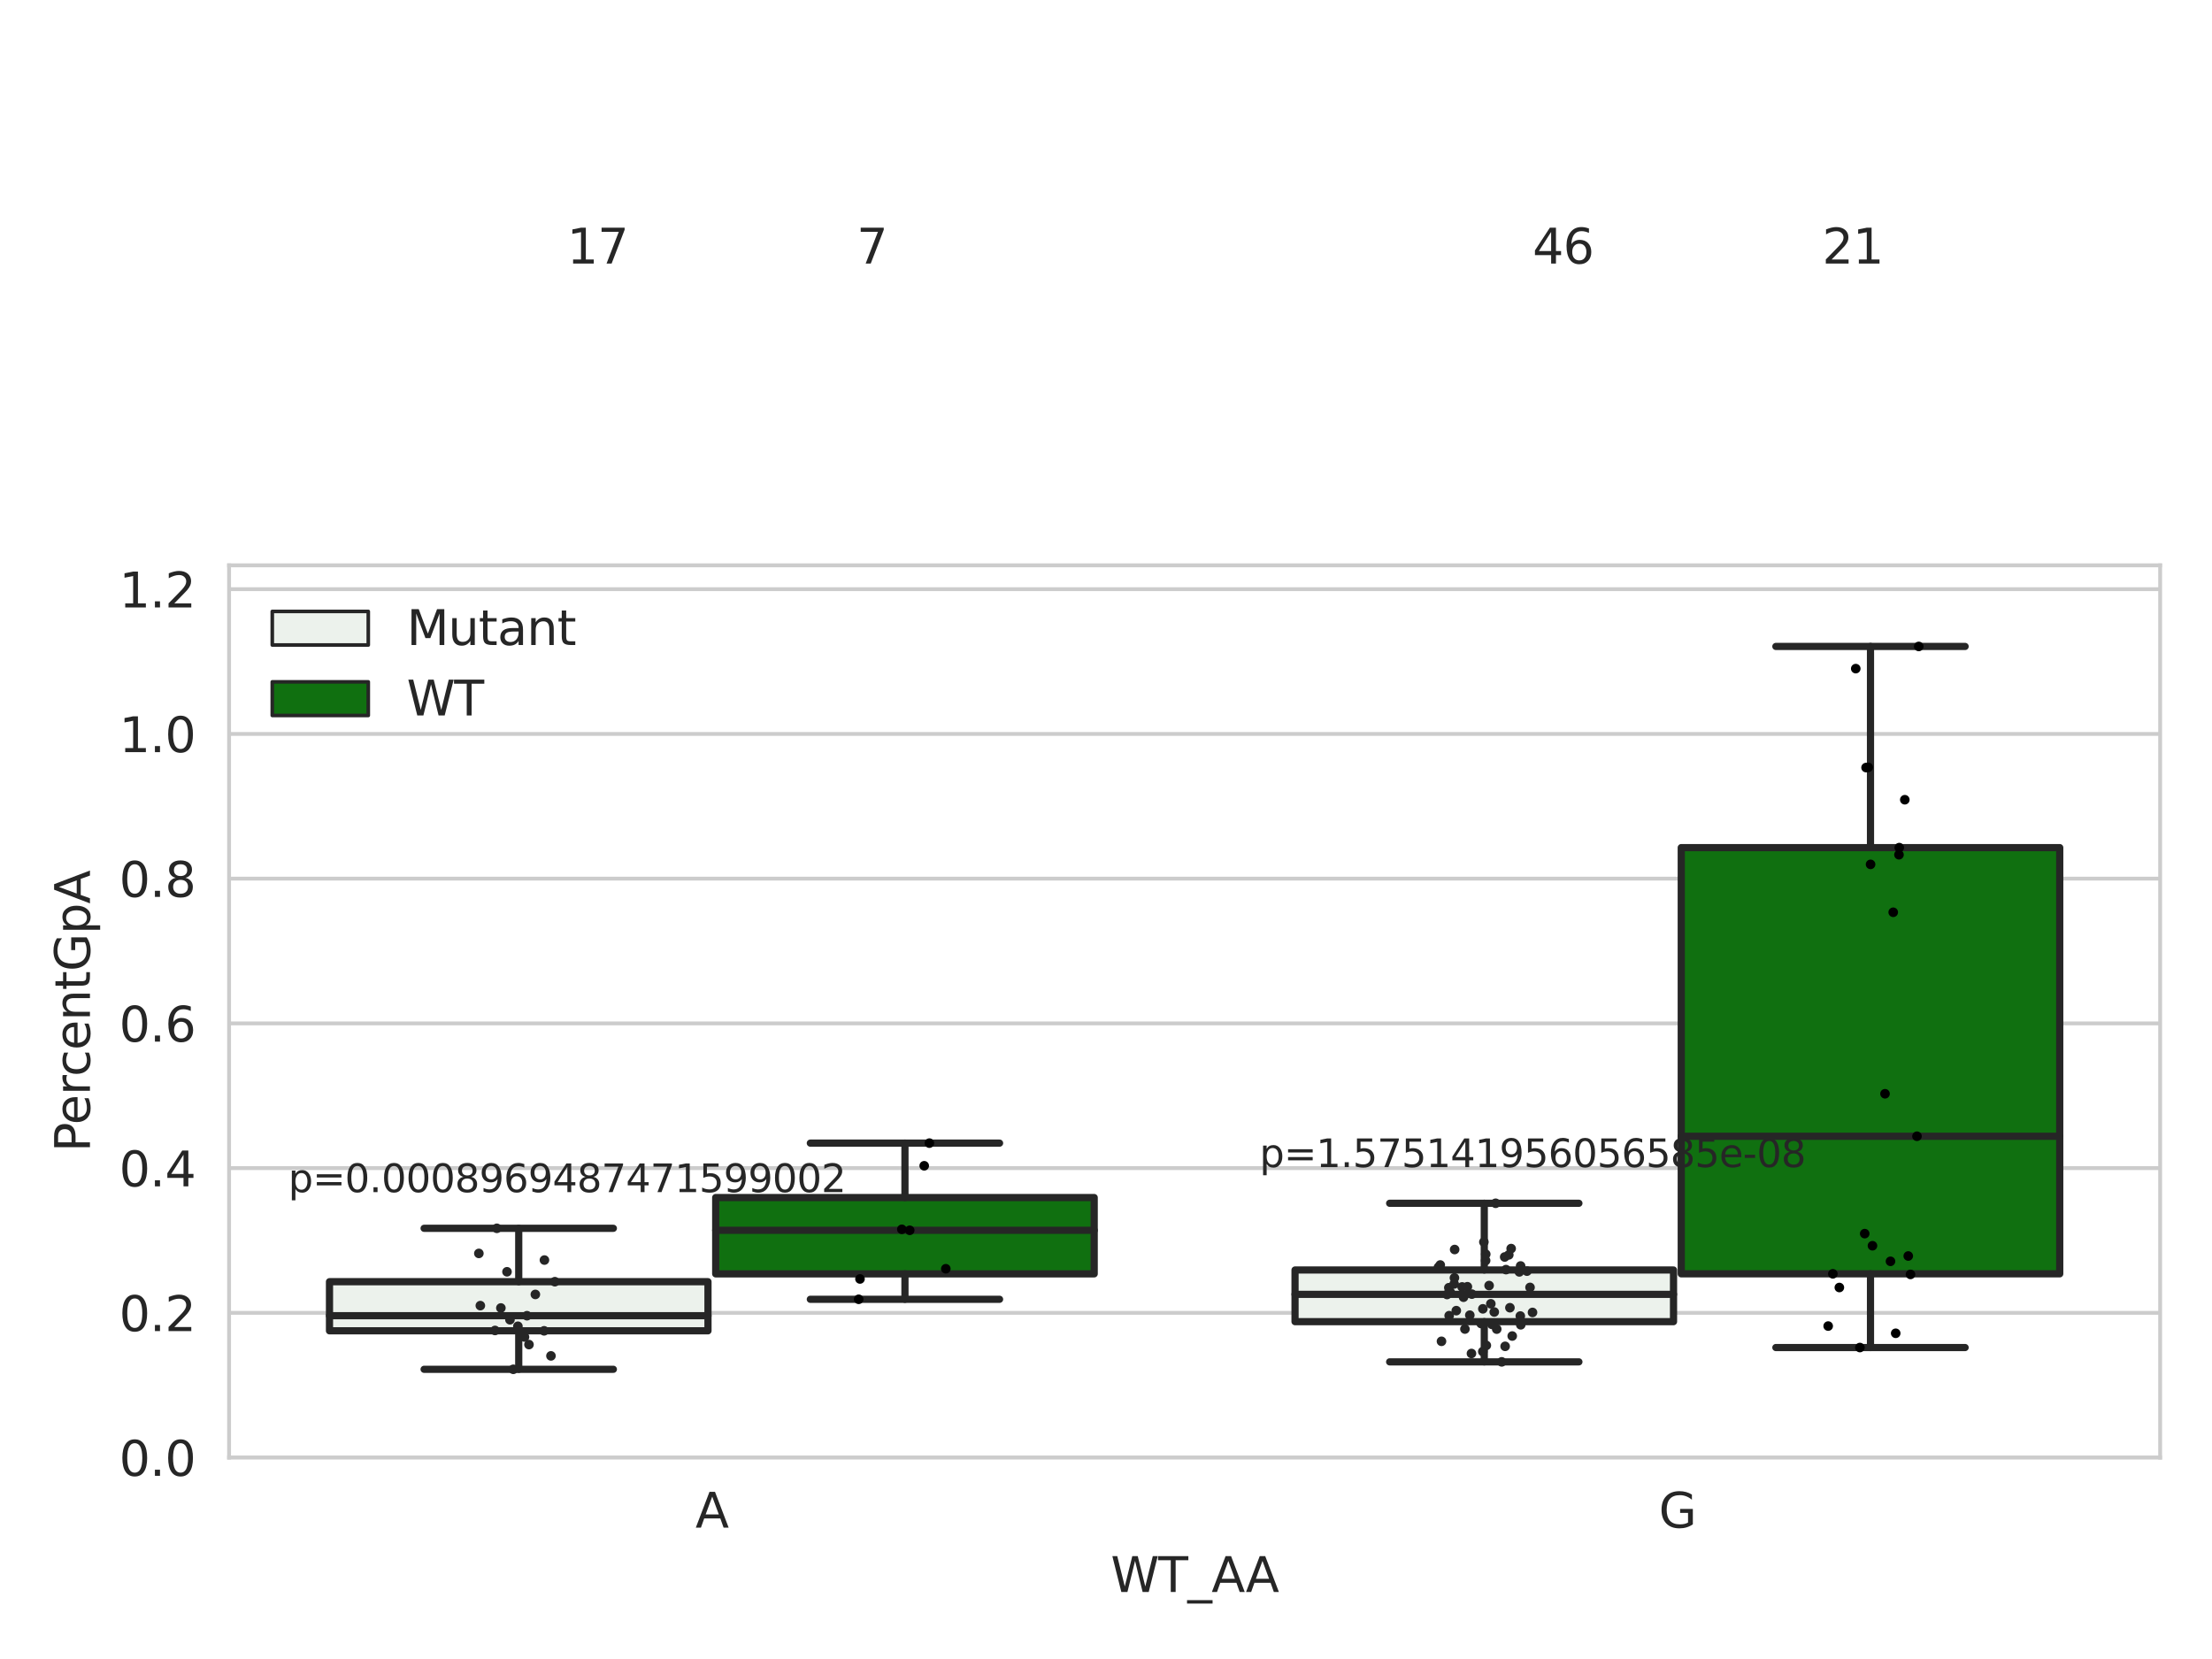<?xml version="1.0" encoding="utf-8" standalone="no"?>
<!DOCTYPE svg PUBLIC "-//W3C//DTD SVG 1.1//EN"
  "http://www.w3.org/Graphics/SVG/1.1/DTD/svg11.dtd">
<svg xmlns:xlink="http://www.w3.org/1999/xlink" width="460.8pt" height="345.6pt" viewBox="0 0 460.8 345.6" xmlns="http://www.w3.org/2000/svg" version="1.1">
 <defs>
  <style type="text/css">*{stroke-linejoin: round; stroke-linecap: butt}</style>
 </defs>
 <g id="figure_1">
  <g id="patch_1">
   <path d="M 0 345.6 
L 460.8 345.6 
L 460.8 0 
L 0 0 
z
" style="fill: #ffffff"/>
  </g>
  <g id="axes_1">
   <g id="patch_2">
    <path d="M 47.72 303.64 
L 450 303.64 
L 450 117.769 
L 47.72 117.769 
z
" style="fill: #ffffff"/>
   </g>
   <g id="matplotlib.axis_1">
    <g id="xtick_1">
     <g id="text_1">
      <!-- A -->
      <g style="fill: #262626" transform="translate(144.87 318.238)scale(0.1 -0.1)">
       <defs>
        <path id="DejaVuSans-41" d="M 2188 4044 
L 1331 1722 
L 3047 1722 
L 2188 4044 
z
M 1831 4666 
L 2547 4666 
L 4325 0 
L 3669 0 
L 3244 1197 
L 1141 1197 
L 716 0 
L 50 0 
L 1831 4666 
z
" transform="scale(0.016)"/>
       </defs>
       <use xlink:href="#DejaVuSans-41"/>
      </g>
     </g>
    </g>
    <g id="xtick_2">
     <g id="text_2">
      <!-- G -->
      <g style="fill: #262626" transform="translate(345.556 318.238)scale(0.1 -0.1)">
       <defs>
        <path id="DejaVuSans-47" d="M 3809 666 
L 3809 1919 
L 2778 1919 
L 2778 2438 
L 4434 2438 
L 4434 434 
Q 4069 175 3628 42 
Q 3188 -91 2688 -91 
Q 1594 -91 976 548 
Q 359 1188 359 2328 
Q 359 3472 976 4111 
Q 1594 4750 2688 4750 
Q 3144 4750 3555 4637 
Q 3966 4525 4313 4306 
L 4313 3634 
Q 3963 3931 3569 4081 
Q 3175 4231 2741 4231 
Q 1884 4231 1454 3753 
Q 1025 3275 1025 2328 
Q 1025 1384 1454 906 
Q 1884 428 2741 428 
Q 3075 428 3337 486 
Q 3600 544 3809 666 
z
" transform="scale(0.016)"/>
       </defs>
       <use xlink:href="#DejaVuSans-47"/>
      </g>
     </g>
    </g>
    <g id="text_3">
     <!-- WT_AA -->
     <g style="fill: #262626" transform="translate(231.384 331.638)scale(0.1 -0.1)">
      <defs>
       <path id="DejaVuSans-57" d="M 213 4666 
L 850 4666 
L 1831 722 
L 2809 4666 
L 3519 4666 
L 4500 722 
L 5478 4666 
L 6119 4666 
L 4947 0 
L 4153 0 
L 3169 4050 
L 2175 0 
L 1381 0 
L 213 4666 
z
" transform="scale(0.016)"/>
       <path id="DejaVuSans-54" d="M -19 4666 
L 3928 4666 
L 3928 4134 
L 2272 4134 
L 2272 0 
L 1638 0 
L 1638 4134 
L -19 4134 
L -19 4666 
z
" transform="scale(0.016)"/>
       <path id="DejaVuSans-5f" d="M 3263 -1063 
L 3263 -1509 
L -63 -1509 
L -63 -1063 
L 3263 -1063 
z
" transform="scale(0.016)"/>
      </defs>
      <use xlink:href="#DejaVuSans-57"/>
      <use xlink:href="#DejaVuSans-54" x="98.877"/>
      <use xlink:href="#DejaVuSans-5f" x="159.961"/>
      <use xlink:href="#DejaVuSans-41" x="209.961"/>
      <use xlink:href="#DejaVuSans-41" x="281.119"/>
     </g>
    </g>
   </g>
   <g id="matplotlib.axis_2">
    <g id="ytick_1">
     <g id="line2d_1">
      <path d="M 47.72 303.64 
L 450 303.64 
" clip-path="url(#pddbff10320)" style="fill: none; stroke: #cccccc; stroke-width: 0.8; stroke-linecap: round"/>
     </g>
     <g id="text_4">
      <!-- 0.0 -->
      <g style="fill: #262626" transform="translate(24.817 307.439)scale(0.1 -0.1)">
       <defs>
        <path id="DejaVuSans-30" d="M 2034 4250 
Q 1547 4250 1301 3770 
Q 1056 3291 1056 2328 
Q 1056 1369 1301 889 
Q 1547 409 2034 409 
Q 2525 409 2770 889 
Q 3016 1369 3016 2328 
Q 3016 3291 2770 3770 
Q 2525 4250 2034 4250 
z
M 2034 4750 
Q 2819 4750 3233 4129 
Q 3647 3509 3647 2328 
Q 3647 1150 3233 529 
Q 2819 -91 2034 -91 
Q 1250 -91 836 529 
Q 422 1150 422 2328 
Q 422 3509 836 4129 
Q 1250 4750 2034 4750 
z
" transform="scale(0.016)"/>
        <path id="DejaVuSans-2e" d="M 684 794 
L 1344 794 
L 1344 0 
L 684 0 
L 684 794 
z
" transform="scale(0.016)"/>
       </defs>
       <use xlink:href="#DejaVuSans-30"/>
       <use xlink:href="#DejaVuSans-2e" x="63.623"/>
       <use xlink:href="#DejaVuSans-30" x="95.41"/>
      </g>
     </g>
    </g>
    <g id="ytick_2">
     <g id="line2d_2">
      <path d="M 47.72 273.49 
L 450 273.49 
" clip-path="url(#pddbff10320)" style="fill: none; stroke: #cccccc; stroke-width: 0.8; stroke-linecap: round"/>
     </g>
     <g id="text_5">
      <!-- 0.2 -->
      <g style="fill: #262626" transform="translate(24.817 277.289)scale(0.1 -0.1)">
       <defs>
        <path id="DejaVuSans-32" d="M 1228 531 
L 3431 531 
L 3431 0 
L 469 0 
L 469 531 
Q 828 903 1448 1529 
Q 2069 2156 2228 2338 
Q 2531 2678 2651 2914 
Q 2772 3150 2772 3378 
Q 2772 3750 2511 3984 
Q 2250 4219 1831 4219 
Q 1534 4219 1204 4116 
Q 875 4013 500 3803 
L 500 4441 
Q 881 4594 1212 4672 
Q 1544 4750 1819 4750 
Q 2544 4750 2975 4387 
Q 3406 4025 3406 3419 
Q 3406 3131 3298 2873 
Q 3191 2616 2906 2266 
Q 2828 2175 2409 1742 
Q 1991 1309 1228 531 
z
" transform="scale(0.016)"/>
       </defs>
       <use xlink:href="#DejaVuSans-30"/>
       <use xlink:href="#DejaVuSans-2e" x="63.623"/>
       <use xlink:href="#DejaVuSans-32" x="95.41"/>
      </g>
     </g>
    </g>
    <g id="ytick_3">
     <g id="line2d_3">
      <path d="M 47.72 243.34 
L 450 243.34 
" clip-path="url(#pddbff10320)" style="fill: none; stroke: #cccccc; stroke-width: 0.8; stroke-linecap: round"/>
     </g>
     <g id="text_6">
      <!-- 0.4 -->
      <g style="fill: #262626" transform="translate(24.817 247.139)scale(0.1 -0.1)">
       <defs>
        <path id="DejaVuSans-34" d="M 2419 4116 
L 825 1625 
L 2419 1625 
L 2419 4116 
z
M 2253 4666 
L 3047 4666 
L 3047 1625 
L 3713 1625 
L 3713 1100 
L 3047 1100 
L 3047 0 
L 2419 0 
L 2419 1100 
L 313 1100 
L 313 1709 
L 2253 4666 
z
" transform="scale(0.016)"/>
       </defs>
       <use xlink:href="#DejaVuSans-30"/>
       <use xlink:href="#DejaVuSans-2e" x="63.623"/>
       <use xlink:href="#DejaVuSans-34" x="95.41"/>
      </g>
     </g>
    </g>
    <g id="ytick_4">
     <g id="line2d_4">
      <path d="M 47.72 213.189 
L 450 213.189 
" clip-path="url(#pddbff10320)" style="fill: none; stroke: #cccccc; stroke-width: 0.8; stroke-linecap: round"/>
     </g>
     <g id="text_7">
      <!-- 0.6 -->
      <g style="fill: #262626" transform="translate(24.817 216.989)scale(0.1 -0.1)">
       <defs>
        <path id="DejaVuSans-36" d="M 2113 2584 
Q 1688 2584 1439 2293 
Q 1191 2003 1191 1497 
Q 1191 994 1439 701 
Q 1688 409 2113 409 
Q 2538 409 2786 701 
Q 3034 994 3034 1497 
Q 3034 2003 2786 2293 
Q 2538 2584 2113 2584 
z
M 3366 4563 
L 3366 3988 
Q 3128 4100 2886 4159 
Q 2644 4219 2406 4219 
Q 1781 4219 1451 3797 
Q 1122 3375 1075 2522 
Q 1259 2794 1537 2939 
Q 1816 3084 2150 3084 
Q 2853 3084 3261 2657 
Q 3669 2231 3669 1497 
Q 3669 778 3244 343 
Q 2819 -91 2113 -91 
Q 1303 -91 875 529 
Q 447 1150 447 2328 
Q 447 3434 972 4092 
Q 1497 4750 2381 4750 
Q 2619 4750 2861 4703 
Q 3103 4656 3366 4563 
z
" transform="scale(0.016)"/>
       </defs>
       <use xlink:href="#DejaVuSans-30"/>
       <use xlink:href="#DejaVuSans-2e" x="63.623"/>
       <use xlink:href="#DejaVuSans-36" x="95.41"/>
      </g>
     </g>
    </g>
    <g id="ytick_5">
     <g id="line2d_5">
      <path d="M 47.72 183.039 
L 450 183.039 
" clip-path="url(#pddbff10320)" style="fill: none; stroke: #cccccc; stroke-width: 0.8; stroke-linecap: round"/>
     </g>
     <g id="text_8">
      <!-- 0.8 -->
      <g style="fill: #262626" transform="translate(24.817 186.838)scale(0.1 -0.1)">
       <defs>
        <path id="DejaVuSans-38" d="M 2034 2216 
Q 1584 2216 1326 1975 
Q 1069 1734 1069 1313 
Q 1069 891 1326 650 
Q 1584 409 2034 409 
Q 2484 409 2743 651 
Q 3003 894 3003 1313 
Q 3003 1734 2745 1975 
Q 2488 2216 2034 2216 
z
M 1403 2484 
Q 997 2584 770 2862 
Q 544 3141 544 3541 
Q 544 4100 942 4425 
Q 1341 4750 2034 4750 
Q 2731 4750 3128 4425 
Q 3525 4100 3525 3541 
Q 3525 3141 3298 2862 
Q 3072 2584 2669 2484 
Q 3125 2378 3379 2068 
Q 3634 1759 3634 1313 
Q 3634 634 3220 271 
Q 2806 -91 2034 -91 
Q 1263 -91 848 271 
Q 434 634 434 1313 
Q 434 1759 690 2068 
Q 947 2378 1403 2484 
z
M 1172 3481 
Q 1172 3119 1398 2916 
Q 1625 2713 2034 2713 
Q 2441 2713 2670 2916 
Q 2900 3119 2900 3481 
Q 2900 3844 2670 4047 
Q 2441 4250 2034 4250 
Q 1625 4250 1398 4047 
Q 1172 3844 1172 3481 
z
" transform="scale(0.016)"/>
       </defs>
       <use xlink:href="#DejaVuSans-30"/>
       <use xlink:href="#DejaVuSans-2e" x="63.623"/>
       <use xlink:href="#DejaVuSans-38" x="95.41"/>
      </g>
     </g>
    </g>
    <g id="ytick_6">
     <g id="line2d_6">
      <path d="M 47.72 152.889 
L 450 152.889 
" clip-path="url(#pddbff10320)" style="fill: none; stroke: #cccccc; stroke-width: 0.8; stroke-linecap: round"/>
     </g>
     <g id="text_9">
      <!-- 1.0 -->
      <g style="fill: #262626" transform="translate(24.817 156.688)scale(0.1 -0.1)">
       <defs>
        <path id="DejaVuSans-31" d="M 794 531 
L 1825 531 
L 1825 4091 
L 703 3866 
L 703 4441 
L 1819 4666 
L 2450 4666 
L 2450 531 
L 3481 531 
L 3481 0 
L 794 0 
L 794 531 
z
" transform="scale(0.016)"/>
       </defs>
       <use xlink:href="#DejaVuSans-31"/>
       <use xlink:href="#DejaVuSans-2e" x="63.623"/>
       <use xlink:href="#DejaVuSans-30" x="95.41"/>
      </g>
     </g>
    </g>
    <g id="ytick_7">
     <g id="line2d_7">
      <path d="M 47.72 122.739 
L 450 122.739 
" clip-path="url(#pddbff10320)" style="fill: none; stroke: #cccccc; stroke-width: 0.8; stroke-linecap: round"/>
     </g>
     <g id="text_10">
      <!-- 1.2 -->
      <g style="fill: #262626" transform="translate(24.817 126.538)scale(0.1 -0.1)">
       <use xlink:href="#DejaVuSans-31"/>
       <use xlink:href="#DejaVuSans-2e" x="63.623"/>
       <use xlink:href="#DejaVuSans-32" x="95.41"/>
      </g>
     </g>
    </g>
    <g id="text_11">
     <!-- PercentGpA -->
     <g style="fill: #262626" transform="translate(18.737 239.981)rotate(-90)scale(0.1 -0.1)">
      <defs>
       <path id="DejaVuSans-50" d="M 1259 4147 
L 1259 2394 
L 2053 2394 
Q 2494 2394 2734 2622 
Q 2975 2850 2975 3272 
Q 2975 3691 2734 3919 
Q 2494 4147 2053 4147 
L 1259 4147 
z
M 628 4666 
L 2053 4666 
Q 2838 4666 3239 4311 
Q 3641 3956 3641 3272 
Q 3641 2581 3239 2228 
Q 2838 1875 2053 1875 
L 1259 1875 
L 1259 0 
L 628 0 
L 628 4666 
z
" transform="scale(0.016)"/>
       <path id="DejaVuSans-65" d="M 3597 1894 
L 3597 1613 
L 953 1613 
Q 991 1019 1311 708 
Q 1631 397 2203 397 
Q 2534 397 2845 478 
Q 3156 559 3463 722 
L 3463 178 
Q 3153 47 2828 -22 
Q 2503 -91 2169 -91 
Q 1331 -91 842 396 
Q 353 884 353 1716 
Q 353 2575 817 3079 
Q 1281 3584 2069 3584 
Q 2775 3584 3186 3129 
Q 3597 2675 3597 1894 
z
M 3022 2063 
Q 3016 2534 2758 2815 
Q 2500 3097 2075 3097 
Q 1594 3097 1305 2825 
Q 1016 2553 972 2059 
L 3022 2063 
z
" transform="scale(0.016)"/>
       <path id="DejaVuSans-72" d="M 2631 2963 
Q 2534 3019 2420 3045 
Q 2306 3072 2169 3072 
Q 1681 3072 1420 2755 
Q 1159 2438 1159 1844 
L 1159 0 
L 581 0 
L 581 3500 
L 1159 3500 
L 1159 2956 
Q 1341 3275 1631 3429 
Q 1922 3584 2338 3584 
Q 2397 3584 2469 3576 
Q 2541 3569 2628 3553 
L 2631 2963 
z
" transform="scale(0.016)"/>
       <path id="DejaVuSans-63" d="M 3122 3366 
L 3122 2828 
Q 2878 2963 2633 3030 
Q 2388 3097 2138 3097 
Q 1578 3097 1268 2742 
Q 959 2388 959 1747 
Q 959 1106 1268 751 
Q 1578 397 2138 397 
Q 2388 397 2633 464 
Q 2878 531 3122 666 
L 3122 134 
Q 2881 22 2623 -34 
Q 2366 -91 2075 -91 
Q 1284 -91 818 406 
Q 353 903 353 1747 
Q 353 2603 823 3093 
Q 1294 3584 2113 3584 
Q 2378 3584 2631 3529 
Q 2884 3475 3122 3366 
z
" transform="scale(0.016)"/>
       <path id="DejaVuSans-6e" d="M 3513 2113 
L 3513 0 
L 2938 0 
L 2938 2094 
Q 2938 2591 2744 2837 
Q 2550 3084 2163 3084 
Q 1697 3084 1428 2787 
Q 1159 2491 1159 1978 
L 1159 0 
L 581 0 
L 581 3500 
L 1159 3500 
L 1159 2956 
Q 1366 3272 1645 3428 
Q 1925 3584 2291 3584 
Q 2894 3584 3203 3211 
Q 3513 2838 3513 2113 
z
" transform="scale(0.016)"/>
       <path id="DejaVuSans-74" d="M 1172 4494 
L 1172 3500 
L 2356 3500 
L 2356 3053 
L 1172 3053 
L 1172 1153 
Q 1172 725 1289 603 
Q 1406 481 1766 481 
L 2356 481 
L 2356 0 
L 1766 0 
Q 1100 0 847 248 
Q 594 497 594 1153 
L 594 3053 
L 172 3053 
L 172 3500 
L 594 3500 
L 594 4494 
L 1172 4494 
z
" transform="scale(0.016)"/>
       <path id="DejaVuSans-70" d="M 1159 525 
L 1159 -1331 
L 581 -1331 
L 581 3500 
L 1159 3500 
L 1159 2969 
Q 1341 3281 1617 3432 
Q 1894 3584 2278 3584 
Q 2916 3584 3314 3078 
Q 3713 2572 3713 1747 
Q 3713 922 3314 415 
Q 2916 -91 2278 -91 
Q 1894 -91 1617 61 
Q 1341 213 1159 525 
z
M 3116 1747 
Q 3116 2381 2855 2742 
Q 2594 3103 2138 3103 
Q 1681 3103 1420 2742 
Q 1159 2381 1159 1747 
Q 1159 1113 1420 752 
Q 1681 391 2138 391 
Q 2594 391 2855 752 
Q 3116 1113 3116 1747 
z
" transform="scale(0.016)"/>
      </defs>
      <use xlink:href="#DejaVuSans-50"/>
      <use xlink:href="#DejaVuSans-65" x="56.678"/>
      <use xlink:href="#DejaVuSans-72" x="118.201"/>
      <use xlink:href="#DejaVuSans-63" x="157.064"/>
      <use xlink:href="#DejaVuSans-65" x="212.045"/>
      <use xlink:href="#DejaVuSans-6e" x="273.568"/>
      <use xlink:href="#DejaVuSans-74" x="336.947"/>
      <use xlink:href="#DejaVuSans-47" x="376.156"/>
      <use xlink:href="#DejaVuSans-70" x="453.646"/>
      <use xlink:href="#DejaVuSans-41" x="517.123"/>
     </g>
    </g>
   </g>
   <g id="patch_3">
    <path d="M 68.639 277.234 
L 147.485 277.234 
L 147.485 267 
L 68.639 267 
L 68.639 277.234 
z
" clip-path="url(#pddbff10320)" style="fill: #ecf2ec; stroke: #262626; stroke-width: 1.5; stroke-linejoin: miter"/>
   </g>
   <g id="patch_4">
    <path d="M 149.095 265.368 
L 227.941 265.368 
L 227.941 249.469 
L 149.095 249.469 
L 149.095 265.368 
z
" clip-path="url(#pddbff10320)" style="fill: #107010; stroke: #262626; stroke-width: 1.5; stroke-linejoin: miter"/>
   </g>
   <g id="patch_5">
    <path d="M 269.779 275.326 
L 348.625 275.326 
L 348.625 264.564 
L 269.779 264.564 
L 269.779 275.326 
z
" clip-path="url(#pddbff10320)" style="fill: #ecf2ec; stroke: #262626; stroke-width: 1.5; stroke-linejoin: miter"/>
   </g>
   <g id="patch_6">
    <path d="M 350.235 265.361 
L 429.081 265.361 
L 429.081 176.574 
L 350.235 176.574 
L 350.235 265.361 
z
" clip-path="url(#pddbff10320)" style="fill: #107010; stroke: #262626; stroke-width: 1.5; stroke-linejoin: miter"/>
   </g>
   <g id="patch_7">
    <path d="M 148.29 303.64 
L 148.29 303.64 
L 148.29 303.64 
L 148.29 303.64 
z
" clip-path="url(#pddbff10320)" style="fill: #ecf2ec; stroke: #262626; stroke-width: 0.75; stroke-linejoin: miter"/>
   </g>
   <g id="patch_8">
    <path d="M 148.29 303.64 
L 148.29 303.64 
L 148.29 303.64 
L 148.29 303.64 
z
" clip-path="url(#pddbff10320)" style="fill: #107010; stroke: #262626; stroke-width: 0.75; stroke-linejoin: miter"/>
   </g>
   <g id="PathCollection_1"/>
   <g id="PathCollection_2"/>
   <g id="line2d_8">
    <path d="M 108.062 277.234 
L 108.062 285.251 
" clip-path="url(#pddbff10320)" style="fill: none; stroke: #262626; stroke-width: 1.5; stroke-linecap: round"/>
   </g>
   <g id="line2d_9">
    <path d="M 108.062 267 
L 108.062 255.879 
" clip-path="url(#pddbff10320)" style="fill: none; stroke: #262626; stroke-width: 1.5; stroke-linecap: round"/>
   </g>
   <g id="line2d_10">
    <path d="M 88.35 285.251 
L 127.774 285.251 
" clip-path="url(#pddbff10320)" style="fill: none; stroke: #262626; stroke-width: 1.5; stroke-linecap: round"/>
   </g>
   <g id="line2d_11">
    <path d="M 88.35 255.879 
L 127.774 255.879 
" clip-path="url(#pddbff10320)" style="fill: none; stroke: #262626; stroke-width: 1.5; stroke-linecap: round"/>
   </g>
   <g id="line2d_12"/>
   <g id="line2d_13">
    <path d="M 188.518 265.368 
L 188.518 270.665 
" clip-path="url(#pddbff10320)" style="fill: none; stroke: #262626; stroke-width: 1.5; stroke-linecap: round"/>
   </g>
   <g id="line2d_14">
    <path d="M 188.518 249.469 
L 188.518 238.134 
" clip-path="url(#pddbff10320)" style="fill: none; stroke: #262626; stroke-width: 1.5; stroke-linecap: round"/>
   </g>
   <g id="line2d_15">
    <path d="M 168.806 270.665 
L 208.23 270.665 
" clip-path="url(#pddbff10320)" style="fill: none; stroke: #262626; stroke-width: 1.5; stroke-linecap: round"/>
   </g>
   <g id="line2d_16">
    <path d="M 168.806 238.134 
L 208.23 238.134 
" clip-path="url(#pddbff10320)" style="fill: none; stroke: #262626; stroke-width: 1.5; stroke-linecap: round"/>
   </g>
   <g id="line2d_17"/>
   <g id="line2d_18">
    <path d="M 309.202 275.326 
L 309.202 283.7 
" clip-path="url(#pddbff10320)" style="fill: none; stroke: #262626; stroke-width: 1.5; stroke-linecap: round"/>
   </g>
   <g id="line2d_19">
    <path d="M 309.202 264.564 
L 309.202 250.665 
" clip-path="url(#pddbff10320)" style="fill: none; stroke: #262626; stroke-width: 1.5; stroke-linecap: round"/>
   </g>
   <g id="line2d_20">
    <path d="M 289.49 283.7 
L 328.914 283.7 
" clip-path="url(#pddbff10320)" style="fill: none; stroke: #262626; stroke-width: 1.5; stroke-linecap: round"/>
   </g>
   <g id="line2d_21">
    <path d="M 289.49 250.665 
L 328.914 250.665 
" clip-path="url(#pddbff10320)" style="fill: none; stroke: #262626; stroke-width: 1.5; stroke-linecap: round"/>
   </g>
   <g id="line2d_22"/>
   <g id="line2d_23">
    <path d="M 389.658 265.361 
L 389.658 280.717 
" clip-path="url(#pddbff10320)" style="fill: none; stroke: #262626; stroke-width: 1.5; stroke-linecap: round"/>
   </g>
   <g id="line2d_24">
    <path d="M 389.658 176.574 
L 389.658 134.666 
" clip-path="url(#pddbff10320)" style="fill: none; stroke: #262626; stroke-width: 1.5; stroke-linecap: round"/>
   </g>
   <g id="line2d_25">
    <path d="M 369.946 280.717 
L 409.37 280.717 
" clip-path="url(#pddbff10320)" style="fill: none; stroke: #262626; stroke-width: 1.5; stroke-linecap: round"/>
   </g>
   <g id="line2d_26">
    <path d="M 369.946 134.666 
L 409.37 134.666 
" clip-path="url(#pddbff10320)" style="fill: none; stroke: #262626; stroke-width: 1.5; stroke-linecap: round"/>
   </g>
   <g id="line2d_27"/>
   <g id="line2d_28">
    <path d="M 68.639 274.087 
L 147.485 274.087 
" clip-path="url(#pddbff10320)" style="fill: none; stroke: #262626; stroke-width: 1.5; stroke-linecap: round"/>
   </g>
   <g id="line2d_29">
    <path d="M 149.095 256.295 
L 227.941 256.295 
" clip-path="url(#pddbff10320)" style="fill: none; stroke: #262626; stroke-width: 1.5; stroke-linecap: round"/>
   </g>
   <g id="line2d_30">
    <path d="M 269.779 269.631 
L 348.625 269.631 
" clip-path="url(#pddbff10320)" style="fill: none; stroke: #262626; stroke-width: 1.5; stroke-linecap: round"/>
   </g>
   <g id="line2d_31">
    <path d="M 350.235 236.7 
L 429.081 236.7 
" clip-path="url(#pddbff10320)" style="fill: none; stroke: #262626; stroke-width: 1.5; stroke-linecap: round"/>
   </g>
   <g id="patch_9">
    <path d="M 47.72 303.64 
L 47.72 117.769 
" style="fill: none; stroke: #cccccc; stroke-width: 0.8; stroke-linejoin: miter; stroke-linecap: square"/>
   </g>
   <g id="patch_10">
    <path d="M 450 303.64 
L 450 117.769 
" style="fill: none; stroke: #cccccc; stroke-width: 0.8; stroke-linejoin: miter; stroke-linecap: square"/>
   </g>
   <g id="patch_11">
    <path d="M 47.72 303.64 
L 450 303.64 
" style="fill: none; stroke: #cccccc; stroke-width: 0.8; stroke-linejoin: miter; stroke-linecap: square"/>
   </g>
   <g id="patch_12">
    <path d="M 47.72 117.769 
L 450 117.769 
" style="fill: none; stroke: #cccccc; stroke-width: 0.8; stroke-linejoin: miter; stroke-linecap: square"/>
   </g>
   <g id="PathCollection_3">
    <defs>
     <path id="C0_0_58c06fc678" d="M 0 1 
C 0.265 1 0.52 0.895 0.707 0.707 
C 0.895 0.52 1 0.265 1 -0 
C 1 -0.265 0.895 -0.52 0.707 -0.707 
C 0.52 -0.895 0.265 -1 0 -1 
C -0.265 -1 -0.52 -0.895 -0.707 -0.707 
C -0.895 -0.52 -1 -0.265 -1 0 
C -1 0.265 -0.895 0.52 -0.707 0.707 
C -0.52 0.895 -0.265 1 0 1 
z
"/>
    </defs>
    <g clip-path="url(#pddbff10320)">
     <use xlink:href="#C0_0_58c06fc678" x="104.342" y="272.478" style="fill: #262626"/>
    </g>
    <g clip-path="url(#pddbff10320)">
     <use xlink:href="#C0_0_58c06fc678" x="114.776" y="282.456" style="fill: #262626"/>
    </g>
    <g clip-path="url(#pddbff10320)">
     <use xlink:href="#C0_0_58c06fc678" x="109.264" y="278.523" style="fill: #262626"/>
    </g>
    <g clip-path="url(#pddbff10320)">
     <use xlink:href="#C0_0_58c06fc678" x="106.233" y="274.928" style="fill: #262626"/>
    </g>
    <g clip-path="url(#pddbff10320)">
     <use xlink:href="#C0_0_58c06fc678" x="113.345" y="277.234" style="fill: #262626"/>
    </g>
    <g clip-path="url(#pddbff10320)">
     <use xlink:href="#C0_0_58c06fc678" x="109.78" y="274.087" style="fill: #262626"/>
    </g>
    <g clip-path="url(#pddbff10320)">
     <use xlink:href="#C0_0_58c06fc678" x="103.505" y="255.879" style="fill: #262626"/>
    </g>
    <g clip-path="url(#pddbff10320)">
     <use xlink:href="#C0_0_58c06fc678" x="103.123" y="277.158" style="fill: #262626"/>
    </g>
    <g clip-path="url(#pddbff10320)">
     <use xlink:href="#C0_0_58c06fc678" x="106.932" y="285.251" style="fill: #262626"/>
    </g>
    <g clip-path="url(#pddbff10320)">
     <use xlink:href="#C0_0_58c06fc678" x="99.755" y="261.109" style="fill: #262626"/>
    </g>
    <g clip-path="url(#pddbff10320)">
     <use xlink:href="#C0_0_58c06fc678" x="105.617" y="264.937" style="fill: #262626"/>
    </g>
    <g clip-path="url(#pddbff10320)">
     <use xlink:href="#C0_0_58c06fc678" x="115.586" y="267" style="fill: #262626"/>
    </g>
    <g clip-path="url(#pddbff10320)">
     <use xlink:href="#C0_0_58c06fc678" x="100.064" y="271.985" style="fill: #262626"/>
    </g>
    <g clip-path="url(#pddbff10320)">
     <use xlink:href="#C0_0_58c06fc678" x="110.195" y="280.1" style="fill: #262626"/>
    </g>
    <g clip-path="url(#pddbff10320)">
     <use xlink:href="#C0_0_58c06fc678" x="107.888" y="276.282" style="fill: #262626"/>
    </g>
    <g clip-path="url(#pddbff10320)">
     <use xlink:href="#C0_0_58c06fc678" x="113.417" y="262.493" style="fill: #262626"/>
    </g>
    <g clip-path="url(#pddbff10320)">
     <use xlink:href="#C0_0_58c06fc678" x="111.526" y="269.652" style="fill: #262626"/>
    </g>
   </g>
   <g id="PathCollection_4">
    <defs>
     <path id="C1_0_05c19b6a65" d="M 0 1 
C 0.265 1 0.52 0.895 0.707 0.707 
C 0.895 0.52 1 0.265 1 -0 
C 1 -0.265 0.895 -0.52 0.707 -0.707 
C 0.52 -0.895 0.265 -1 0 -1 
C -0.265 -1 -0.52 -0.895 -0.707 -0.707 
C -0.895 -0.52 -1 -0.265 -1 0 
C -1 0.265 -0.895 0.52 -0.707 0.707 
C -0.52 0.895 -0.265 1 0 1 
z
"/>
    </defs>
    <g clip-path="url(#pddbff10320)">
     <use xlink:href="#C1_0_05c19b6a65" x="187.871" y="256.088"/>
    </g>
    <g clip-path="url(#pddbff10320)">
     <use xlink:href="#C1_0_05c19b6a65" x="193.606" y="238.134"/>
    </g>
    <g clip-path="url(#pddbff10320)">
     <use xlink:href="#C1_0_05c19b6a65" x="179.15" y="266.43"/>
    </g>
    <g clip-path="url(#pddbff10320)">
     <use xlink:href="#C1_0_05c19b6a65" x="178.88" y="270.665"/>
    </g>
    <g clip-path="url(#pddbff10320)">
     <use xlink:href="#C1_0_05c19b6a65" x="192.532" y="242.851"/>
    </g>
    <g clip-path="url(#pddbff10320)">
     <use xlink:href="#C1_0_05c19b6a65" x="189.51" y="256.295"/>
    </g>
    <g clip-path="url(#pddbff10320)">
     <use xlink:href="#C1_0_05c19b6a65" x="197.027" y="264.306"/>
    </g>
   </g>
   <g id="PathCollection_5">
    <defs>
     <path id="C2_0_a93ede03d4" d="M 0 1 
C 0.265 1 0.52 0.895 0.707 0.707 
C 0.895 0.52 1 0.265 1 -0 
C 1 -0.265 0.895 -0.52 0.707 -0.707 
C 0.52 -0.895 0.265 -1 0 -1 
C -0.265 -1 -0.52 -0.895 -0.707 -0.707 
C -0.895 -0.52 -1 -0.265 -1 0 
C -1 0.265 -0.895 0.52 -0.707 0.707 
C -0.52 0.895 -0.265 1 0 1 
z
"/>
    </defs>
    <g clip-path="url(#pddbff10320)">
     <use xlink:href="#C2_0_a93ede03d4" x="318.095" y="264.802" style="fill: #262626"/>
    </g>
    <g clip-path="url(#pddbff10320)">
     <use xlink:href="#C2_0_a93ede03d4" x="316.508" y="264.958" style="fill: #262626"/>
    </g>
    <g clip-path="url(#pddbff10320)">
     <use xlink:href="#C2_0_a93ede03d4" x="300.289" y="279.419" style="fill: #262626"/>
    </g>
    <g clip-path="url(#pddbff10320)">
     <use xlink:href="#C2_0_a93ede03d4" x="308.907" y="272.654" style="fill: #262626"/>
    </g>
    <g clip-path="url(#pddbff10320)">
     <use xlink:href="#C2_0_a93ede03d4" x="310.796" y="275.887" style="fill: #262626"/>
    </g>
    <g clip-path="url(#pddbff10320)">
     <use xlink:href="#C2_0_a93ede03d4" x="301.447" y="269.67" style="fill: #262626"/>
    </g>
    <g clip-path="url(#pddbff10320)">
     <use xlink:href="#C2_0_a93ede03d4" x="314.543" y="272.423" style="fill: #262626"/>
    </g>
    <g clip-path="url(#pddbff10320)">
     <use xlink:href="#C2_0_a93ede03d4" x="306.532" y="281.958" style="fill: #262626"/>
    </g>
    <g clip-path="url(#pddbff10320)">
     <use xlink:href="#C2_0_a93ede03d4" x="309.484" y="262.601" style="fill: #262626"/>
    </g>
    <g clip-path="url(#pddbff10320)">
     <use xlink:href="#C2_0_a93ede03d4" x="300.032" y="263.518" style="fill: #262626"/>
    </g>
    <g clip-path="url(#pddbff10320)">
     <use xlink:href="#C2_0_a93ede03d4" x="310.209" y="267.804" style="fill: #262626"/>
    </g>
    <g clip-path="url(#pddbff10320)">
     <use xlink:href="#C2_0_a93ede03d4" x="315.025" y="278.319" style="fill: #262626"/>
    </g>
    <g clip-path="url(#pddbff10320)">
     <use xlink:href="#C2_0_a93ede03d4" x="302.929" y="267.473" style="fill: #262626"/>
    </g>
    <g clip-path="url(#pddbff10320)">
     <use xlink:href="#C2_0_a93ede03d4" x="304.583" y="268.09" style="fill: #262626"/>
    </g>
    <g clip-path="url(#pddbff10320)">
     <use xlink:href="#C2_0_a93ede03d4" x="303.373" y="273.031" style="fill: #262626"/>
    </g>
    <g clip-path="url(#pddbff10320)">
     <use xlink:href="#C2_0_a93ede03d4" x="306.62" y="269.591" style="fill: #262626"/>
    </g>
    <g clip-path="url(#pddbff10320)">
     <use xlink:href="#C2_0_a93ede03d4" x="311.281" y="273.316" style="fill: #262626"/>
    </g>
    <g clip-path="url(#pddbff10320)">
     <use xlink:href="#C2_0_a93ede03d4" x="313.73" y="264.485" style="fill: #262626"/>
    </g>
    <g clip-path="url(#pddbff10320)">
     <use xlink:href="#C2_0_a93ede03d4" x="309.51" y="261.273" style="fill: #262626"/>
    </g>
    <g clip-path="url(#pddbff10320)">
     <use xlink:href="#C2_0_a93ede03d4" x="313.548" y="280.464" style="fill: #262626"/>
    </g>
    <g clip-path="url(#pddbff10320)">
     <use xlink:href="#C2_0_a93ede03d4" x="311.568" y="250.665" style="fill: #262626"/>
    </g>
    <g clip-path="url(#pddbff10320)">
     <use xlink:href="#C2_0_a93ede03d4" x="316.709" y="274.152" style="fill: #262626"/>
    </g>
    <g clip-path="url(#pddbff10320)">
     <use xlink:href="#C2_0_a93ede03d4" x="299.655" y="263.995" style="fill: #262626"/>
    </g>
    <g clip-path="url(#pddbff10320)">
     <use xlink:href="#C2_0_a93ede03d4" x="304.879" y="270.233" style="fill: #262626"/>
    </g>
    <g clip-path="url(#pddbff10320)">
     <use xlink:href="#C2_0_a93ede03d4" x="314.8" y="260.102" style="fill: #262626"/>
    </g>
    <g clip-path="url(#pddbff10320)">
     <use xlink:href="#C2_0_a93ede03d4" x="310.566" y="271.604" style="fill: #262626"/>
    </g>
    <g clip-path="url(#pddbff10320)">
     <use xlink:href="#C2_0_a93ede03d4" x="319.251" y="273.405" style="fill: #262626"/>
    </g>
    <g clip-path="url(#pddbff10320)">
     <use xlink:href="#C2_0_a93ede03d4" x="312.838" y="283.7" style="fill: #262626"/>
    </g>
    <g clip-path="url(#pddbff10320)">
     <use xlink:href="#C2_0_a93ede03d4" x="309.629" y="280.276" style="fill: #262626"/>
    </g>
    <g clip-path="url(#pddbff10320)">
     <use xlink:href="#C2_0_a93ede03d4" x="305.171" y="276.864" style="fill: #262626"/>
    </g>
    <g clip-path="url(#pddbff10320)">
     <use xlink:href="#C2_0_a93ede03d4" x="316.802" y="275.979" style="fill: #262626"/>
    </g>
    <g clip-path="url(#pddbff10320)">
     <use xlink:href="#C2_0_a93ede03d4" x="314.311" y="261.413" style="fill: #262626"/>
    </g>
    <g clip-path="url(#pddbff10320)">
     <use xlink:href="#C2_0_a93ede03d4" x="305.684" y="268.047" style="fill: #262626"/>
    </g>
    <g clip-path="url(#pddbff10320)">
     <use xlink:href="#C2_0_a93ede03d4" x="311.796" y="276.879" style="fill: #262626"/>
    </g>
    <g clip-path="url(#pddbff10320)">
     <use xlink:href="#C2_0_a93ede03d4" x="303.03" y="260.297" style="fill: #262626"/>
    </g>
    <g clip-path="url(#pddbff10320)">
     <use xlink:href="#C2_0_a93ede03d4" x="318.733" y="268.19" style="fill: #262626"/>
    </g>
    <g clip-path="url(#pddbff10320)">
     <use xlink:href="#C2_0_a93ede03d4" x="308.896" y="281.554" style="fill: #262626"/>
    </g>
    <g clip-path="url(#pddbff10320)">
     <use xlink:href="#C2_0_a93ede03d4" x="309.119" y="258.733" style="fill: #262626"/>
    </g>
    <g clip-path="url(#pddbff10320)">
     <use xlink:href="#C2_0_a93ede03d4" x="301.82" y="268.255" style="fill: #262626"/>
    </g>
    <g clip-path="url(#pddbff10320)">
     <use xlink:href="#C2_0_a93ede03d4" x="301.888" y="274.077" style="fill: #262626"/>
    </g>
    <g clip-path="url(#pddbff10320)">
     <use xlink:href="#C2_0_a93ede03d4" x="308.544" y="275.717" style="fill: #262626"/>
    </g>
    <g clip-path="url(#pddbff10320)">
     <use xlink:href="#C2_0_a93ede03d4" x="306.189" y="273.974" style="fill: #262626"/>
    </g>
    <g clip-path="url(#pddbff10320)">
     <use xlink:href="#C2_0_a93ede03d4" x="316.771" y="263.724" style="fill: #262626"/>
    </g>
    <g clip-path="url(#pddbff10320)">
     <use xlink:href="#C2_0_a93ede03d4" x="313.454" y="261.856" style="fill: #262626"/>
    </g>
    <g clip-path="url(#pddbff10320)">
     <use xlink:href="#C2_0_a93ede03d4" x="302.124" y="269.212" style="fill: #262626"/>
    </g>
    <g clip-path="url(#pddbff10320)">
     <use xlink:href="#C2_0_a93ede03d4" x="302.987" y="266.2" style="fill: #262626"/>
    </g>
   </g>
   <g id="PathCollection_6">
    <defs>
     <path id="C3_0_4449616155" d="M 0 1 
C 0.265 1 0.52 0.895 0.707 0.707 
C 0.895 0.52 1 0.265 1 -0 
C 1 -0.265 0.895 -0.52 0.707 -0.707 
C 0.52 -0.895 0.265 -1 0 -1 
C -0.265 -1 -0.52 -0.895 -0.707 -0.707 
C -0.895 -0.52 -1 -0.265 -1 0 
C -1 0.265 -0.895 0.52 -0.707 0.707 
C -0.52 0.895 -0.265 1 0 1 
z
"/>
    </defs>
    <g clip-path="url(#pddbff10320)">
     <use xlink:href="#C3_0_4449616155" x="389.194" y="159.852"/>
    </g>
    <g clip-path="url(#pddbff10320)">
     <use xlink:href="#C3_0_4449616155" x="387.448" y="280.717"/>
    </g>
    <g clip-path="url(#pddbff10320)">
     <use xlink:href="#C3_0_4449616155" x="393.824" y="262.756"/>
    </g>
    <g clip-path="url(#pddbff10320)">
     <use xlink:href="#C3_0_4449616155" x="397.525" y="261.648"/>
    </g>
    <g clip-path="url(#pddbff10320)">
     <use xlink:href="#C3_0_4449616155" x="395.649" y="176.574"/>
    </g>
    <g clip-path="url(#pddbff10320)">
     <use xlink:href="#C3_0_4449616155" x="394.909" y="277.747"/>
    </g>
    <g clip-path="url(#pddbff10320)">
     <use xlink:href="#C3_0_4449616155" x="394.392" y="190.043"/>
    </g>
    <g clip-path="url(#pddbff10320)">
     <use xlink:href="#C3_0_4449616155" x="390.071" y="259.512"/>
    </g>
    <g clip-path="url(#pddbff10320)">
     <use xlink:href="#C3_0_4449616155" x="386.589" y="139.288"/>
    </g>
    <g clip-path="url(#pddbff10320)">
     <use xlink:href="#C3_0_4449616155" x="381.817" y="265.361"/>
    </g>
    <g clip-path="url(#pddbff10320)">
     <use xlink:href="#C3_0_4449616155" x="399.342" y="236.7"/>
    </g>
    <g clip-path="url(#pddbff10320)">
     <use xlink:href="#C3_0_4449616155" x="397.992" y="265.483"/>
    </g>
    <g clip-path="url(#pddbff10320)">
     <use xlink:href="#C3_0_4449616155" x="389.674" y="180.063"/>
    </g>
    <g clip-path="url(#pddbff10320)">
     <use xlink:href="#C3_0_4449616155" x="396.806" y="166.598"/>
    </g>
    <g clip-path="url(#pddbff10320)">
     <use xlink:href="#C3_0_4449616155" x="392.684" y="227.851"/>
    </g>
    <g clip-path="url(#pddbff10320)">
     <use xlink:href="#C3_0_4449616155" x="395.591" y="178.057"/>
    </g>
    <g clip-path="url(#pddbff10320)">
     <use xlink:href="#C3_0_4449616155" x="388.736" y="159.898"/>
    </g>
    <g clip-path="url(#pddbff10320)">
     <use xlink:href="#C3_0_4449616155" x="380.843" y="276.243"/>
    </g>
    <g clip-path="url(#pddbff10320)">
     <use xlink:href="#C3_0_4449616155" x="399.71" y="134.666"/>
    </g>
    <g clip-path="url(#pddbff10320)">
     <use xlink:href="#C3_0_4449616155" x="383.171" y="268.211"/>
    </g>
    <g clip-path="url(#pddbff10320)">
     <use xlink:href="#C3_0_4449616155" x="388.454" y="256.986"/>
    </g>
   </g>
   <g id="text_12">
    <!-- 17 -->
    <g style="fill: #262626" transform="translate(118.119 54.901)scale(0.1 -0.1)">
     <defs>
      <path id="DejaVuSans-37" d="M 525 4666 
L 3525 4666 
L 3525 4397 
L 1831 0 
L 1172 0 
L 2766 4134 
L 525 4134 
L 525 4666 
z
" transform="scale(0.016)"/>
     </defs>
     <use xlink:href="#DejaVuSans-31"/>
     <use xlink:href="#DejaVuSans-37" x="63.623"/>
    </g>
   </g>
   <g id="text_13">
    <!-- p=0.0008969487471599002 -->
    <g style="fill: #262626" transform="translate(60.056 248.341)scale(0.08 -0.08)">
     <defs>
      <path id="DejaVuSans-3d" d="M 678 2906 
L 4684 2906 
L 4684 2381 
L 678 2381 
L 678 2906 
z
M 678 1631 
L 4684 1631 
L 4684 1100 
L 678 1100 
L 678 1631 
z
" transform="scale(0.016)"/>
      <path id="DejaVuSans-39" d="M 703 97 
L 703 672 
Q 941 559 1184 500 
Q 1428 441 1663 441 
Q 2288 441 2617 861 
Q 2947 1281 2994 2138 
Q 2813 1869 2534 1725 
Q 2256 1581 1919 1581 
Q 1219 1581 811 2004 
Q 403 2428 403 3163 
Q 403 3881 828 4315 
Q 1253 4750 1959 4750 
Q 2769 4750 3195 4129 
Q 3622 3509 3622 2328 
Q 3622 1225 3098 567 
Q 2575 -91 1691 -91 
Q 1453 -91 1209 -44 
Q 966 3 703 97 
z
M 1959 2075 
Q 2384 2075 2632 2365 
Q 2881 2656 2881 3163 
Q 2881 3666 2632 3958 
Q 2384 4250 1959 4250 
Q 1534 4250 1286 3958 
Q 1038 3666 1038 3163 
Q 1038 2656 1286 2365 
Q 1534 2075 1959 2075 
z
" transform="scale(0.016)"/>
      <path id="DejaVuSans-35" d="M 691 4666 
L 3169 4666 
L 3169 4134 
L 1269 4134 
L 1269 2991 
Q 1406 3038 1543 3061 
Q 1681 3084 1819 3084 
Q 2600 3084 3056 2656 
Q 3513 2228 3513 1497 
Q 3513 744 3044 326 
Q 2575 -91 1722 -91 
Q 1428 -91 1123 -41 
Q 819 9 494 109 
L 494 744 
Q 775 591 1075 516 
Q 1375 441 1709 441 
Q 2250 441 2565 725 
Q 2881 1009 2881 1497 
Q 2881 1984 2565 2268 
Q 2250 2553 1709 2553 
Q 1456 2553 1204 2497 
Q 953 2441 691 2322 
L 691 4666 
z
" transform="scale(0.016)"/>
     </defs>
     <use xlink:href="#DejaVuSans-70"/>
     <use xlink:href="#DejaVuSans-3d" x="63.477"/>
     <use xlink:href="#DejaVuSans-30" x="147.266"/>
     <use xlink:href="#DejaVuSans-2e" x="210.889"/>
     <use xlink:href="#DejaVuSans-30" x="242.676"/>
     <use xlink:href="#DejaVuSans-30" x="306.299"/>
     <use xlink:href="#DejaVuSans-30" x="369.922"/>
     <use xlink:href="#DejaVuSans-38" x="433.545"/>
     <use xlink:href="#DejaVuSans-39" x="497.168"/>
     <use xlink:href="#DejaVuSans-36" x="560.791"/>
     <use xlink:href="#DejaVuSans-39" x="624.414"/>
     <use xlink:href="#DejaVuSans-34" x="688.037"/>
     <use xlink:href="#DejaVuSans-38" x="751.66"/>
     <use xlink:href="#DejaVuSans-37" x="815.283"/>
     <use xlink:href="#DejaVuSans-34" x="878.906"/>
     <use xlink:href="#DejaVuSans-37" x="942.529"/>
     <use xlink:href="#DejaVuSans-31" x="1006.152"/>
     <use xlink:href="#DejaVuSans-35" x="1069.775"/>
     <use xlink:href="#DejaVuSans-39" x="1133.398"/>
     <use xlink:href="#DejaVuSans-39" x="1197.021"/>
     <use xlink:href="#DejaVuSans-30" x="1260.645"/>
     <use xlink:href="#DejaVuSans-30" x="1324.268"/>
     <use xlink:href="#DejaVuSans-32" x="1387.891"/>
    </g>
   </g>
   <g id="text_14">
    <!-- 7 -->
    <g style="fill: #262626" transform="translate(178.461 54.901)scale(0.1 -0.1)">
     <use xlink:href="#DejaVuSans-37"/>
    </g>
   </g>
   <g id="text_15">
    <!-- 46 -->
    <g style="fill: #262626" transform="translate(319.259 54.901)scale(0.1 -0.1)">
     <use xlink:href="#DejaVuSans-34"/>
     <use xlink:href="#DejaVuSans-36" x="63.623"/>
    </g>
   </g>
   <g id="text_16">
    <!-- p=1.575141956056585e-08 -->
    <g style="fill: #262626" transform="translate(262.382 243.127)scale(0.08 -0.08)">
     <defs>
      <path id="DejaVuSans-2d" d="M 313 2009 
L 1997 2009 
L 1997 1497 
L 313 1497 
L 313 2009 
z
" transform="scale(0.016)"/>
     </defs>
     <use xlink:href="#DejaVuSans-70"/>
     <use xlink:href="#DejaVuSans-3d" x="63.477"/>
     <use xlink:href="#DejaVuSans-31" x="147.266"/>
     <use xlink:href="#DejaVuSans-2e" x="210.889"/>
     <use xlink:href="#DejaVuSans-35" x="242.676"/>
     <use xlink:href="#DejaVuSans-37" x="306.299"/>
     <use xlink:href="#DejaVuSans-35" x="369.922"/>
     <use xlink:href="#DejaVuSans-31" x="433.545"/>
     <use xlink:href="#DejaVuSans-34" x="497.168"/>
     <use xlink:href="#DejaVuSans-31" x="560.791"/>
     <use xlink:href="#DejaVuSans-39" x="624.414"/>
     <use xlink:href="#DejaVuSans-35" x="688.037"/>
     <use xlink:href="#DejaVuSans-36" x="751.66"/>
     <use xlink:href="#DejaVuSans-30" x="815.283"/>
     <use xlink:href="#DejaVuSans-35" x="878.906"/>
     <use xlink:href="#DejaVuSans-36" x="942.529"/>
     <use xlink:href="#DejaVuSans-35" x="1006.152"/>
     <use xlink:href="#DejaVuSans-38" x="1069.775"/>
     <use xlink:href="#DejaVuSans-35" x="1133.398"/>
     <use xlink:href="#DejaVuSans-65" x="1197.021"/>
     <use xlink:href="#DejaVuSans-2d" x="1258.545"/>
     <use xlink:href="#DejaVuSans-30" x="1294.629"/>
     <use xlink:href="#DejaVuSans-38" x="1358.252"/>
    </g>
   </g>
   <g id="text_17">
    <!-- 21 -->
    <g style="fill: #262626" transform="translate(379.601 54.901)scale(0.1 -0.1)">
     <use xlink:href="#DejaVuSans-32"/>
     <use xlink:href="#DejaVuSans-31" x="63.623"/>
    </g>
   </g>
   <g id="legend_1">
    <g id="patch_13">
     <path d="M 56.72 134.367 
L 76.72 134.367 
L 76.72 127.367 
L 56.72 127.367 
z
" style="fill: #ecf2ec; stroke: #262626; stroke-width: 0.75; stroke-linejoin: miter"/>
    </g>
    <g id="text_18">
     <!-- Mutant -->
     <g style="fill: #262626" transform="translate(84.72 134.367)scale(0.1 -0.1)">
      <defs>
       <path id="DejaVuSans-4d" d="M 628 4666 
L 1569 4666 
L 2759 1491 
L 3956 4666 
L 4897 4666 
L 4897 0 
L 4281 0 
L 4281 4097 
L 3078 897 
L 2444 897 
L 1241 4097 
L 1241 0 
L 628 0 
L 628 4666 
z
" transform="scale(0.016)"/>
       <path id="DejaVuSans-75" d="M 544 1381 
L 544 3500 
L 1119 3500 
L 1119 1403 
Q 1119 906 1312 657 
Q 1506 409 1894 409 
Q 2359 409 2629 706 
Q 2900 1003 2900 1516 
L 2900 3500 
L 3475 3500 
L 3475 0 
L 2900 0 
L 2900 538 
Q 2691 219 2414 64 
Q 2138 -91 1772 -91 
Q 1169 -91 856 284 
Q 544 659 544 1381 
z
M 1991 3584 
L 1991 3584 
z
" transform="scale(0.016)"/>
       <path id="DejaVuSans-61" d="M 2194 1759 
Q 1497 1759 1228 1600 
Q 959 1441 959 1056 
Q 959 750 1161 570 
Q 1363 391 1709 391 
Q 2188 391 2477 730 
Q 2766 1069 2766 1631 
L 2766 1759 
L 2194 1759 
z
M 3341 1997 
L 3341 0 
L 2766 0 
L 2766 531 
Q 2569 213 2275 61 
Q 1981 -91 1556 -91 
Q 1019 -91 701 211 
Q 384 513 384 1019 
Q 384 1609 779 1909 
Q 1175 2209 1959 2209 
L 2766 2209 
L 2766 2266 
Q 2766 2663 2505 2880 
Q 2244 3097 1772 3097 
Q 1472 3097 1187 3025 
Q 903 2953 641 2809 
L 641 3341 
Q 956 3463 1253 3523 
Q 1550 3584 1831 3584 
Q 2591 3584 2966 3190 
Q 3341 2797 3341 1997 
z
" transform="scale(0.016)"/>
      </defs>
      <use xlink:href="#DejaVuSans-4d"/>
      <use xlink:href="#DejaVuSans-75" x="86.279"/>
      <use xlink:href="#DejaVuSans-74" x="149.658"/>
      <use xlink:href="#DejaVuSans-61" x="188.867"/>
      <use xlink:href="#DejaVuSans-6e" x="250.146"/>
      <use xlink:href="#DejaVuSans-74" x="313.525"/>
     </g>
    </g>
    <g id="patch_14">
     <path d="M 56.72 149.045 
L 76.72 149.045 
L 76.72 142.045 
L 56.72 142.045 
z
" style="fill: #107010; stroke: #262626; stroke-width: 0.75; stroke-linejoin: miter"/>
    </g>
    <g id="text_19">
     <!-- WT -->
     <g style="fill: #262626" transform="translate(84.72 149.045)scale(0.1 -0.1)">
      <use xlink:href="#DejaVuSans-57"/>
      <use xlink:href="#DejaVuSans-54" x="98.877"/>
     </g>
    </g>
   </g>
  </g>
 </g>
 <defs>
  <clipPath id="pddbff10320">
   <rect x="47.72" y="117.769" width="402.28" height="185.871"/>
  </clipPath>
 </defs>
</svg>
